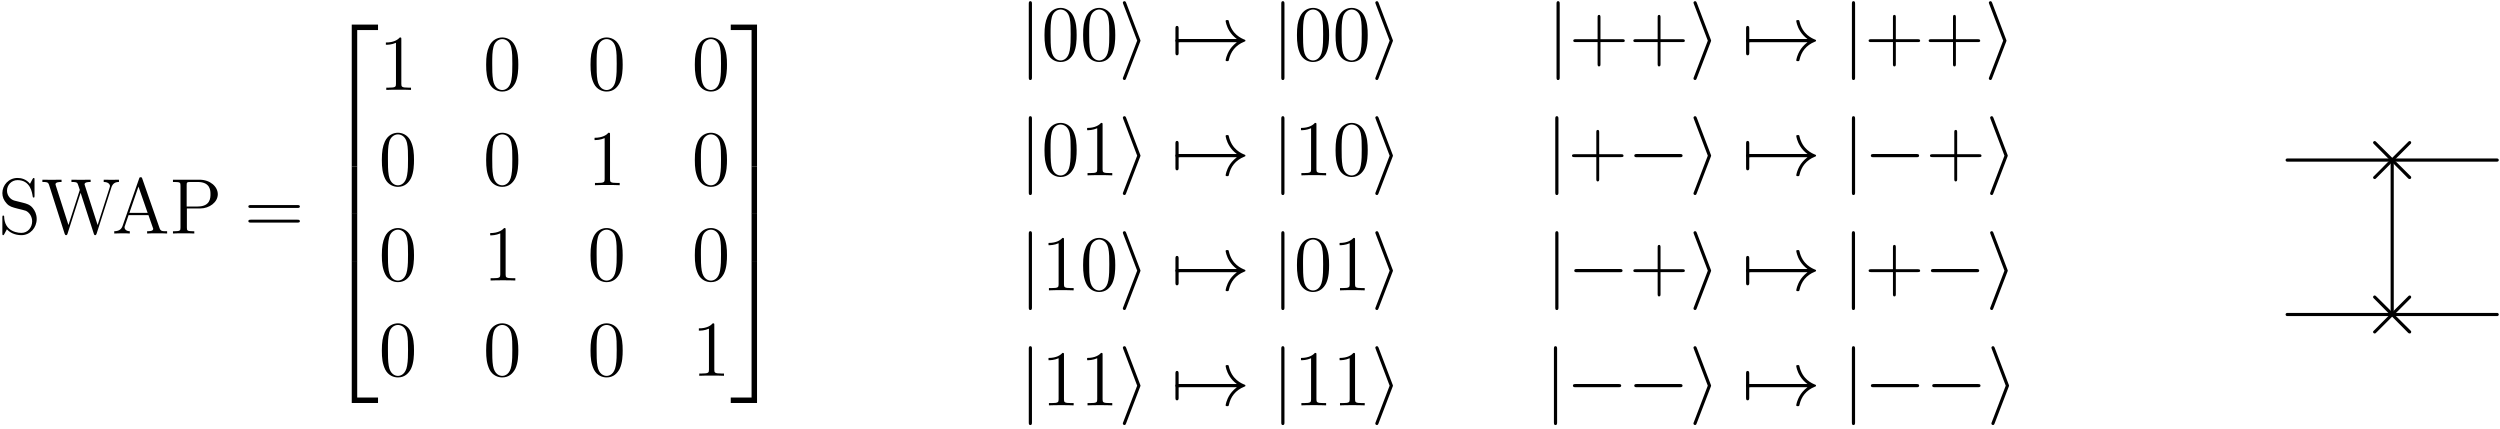 <?xml version="1.0" encoding="UTF-8"?>
<svg xmlns="http://www.w3.org/2000/svg" xmlns:xlink="http://www.w3.org/1999/xlink" width="379" height="65" viewBox="0 0 379 65">
<defs>
<g>
<g id="glyph-0-0">
</g>
<g id="glyph-0-1">
<path d="M 2.484 -4.984 C 1.875 -5.141 1.344 -5.734 1.344 -6.5 C 1.344 -7.344 2.016 -8.094 2.938 -8.094 C 4.906 -8.094 5.156 -6.156 5.234 -5.641 C 5.266 -5.5 5.266 -5.453 5.375 -5.453 C 5.516 -5.453 5.516 -5.516 5.516 -5.719 L 5.516 -8.141 C 5.516 -8.359 5.516 -8.422 5.391 -8.422 C 5.359 -8.422 5.312 -8.422 5.219 -8.266 L 4.828 -7.531 C 4.25 -8.266 3.469 -8.422 2.938 -8.422 C 1.609 -8.422 0.641 -7.344 0.641 -6.125 C 0.641 -5.562 0.844 -5.031 1.297 -4.547 C 1.703 -4.094 2.125 -3.984 2.969 -3.766 C 3.391 -3.672 4.047 -3.5 4.219 -3.438 C 4.781 -3.156 5.156 -2.516 5.156 -1.844 C 5.156 -0.938 4.516 -0.094 3.531 -0.094 C 2.984 -0.094 2.25 -0.234 1.656 -0.734 C 0.969 -1.359 0.922 -2.219 0.906 -2.625 C 0.891 -2.719 0.797 -2.719 0.781 -2.719 C 0.641 -2.719 0.641 -2.656 0.641 -2.438 L 0.641 -0.031 C 0.641 0.188 0.641 0.25 0.766 0.25 C 0.844 0.25 0.844 0.234 0.938 0.078 C 0.984 -0.016 1.234 -0.453 1.328 -0.641 C 1.75 -0.156 2.516 0.25 3.531 0.25 C 4.875 0.25 5.844 -0.891 5.844 -2.203 C 5.844 -2.922 5.562 -3.469 5.25 -3.859 C 4.812 -4.406 4.266 -4.531 3.797 -4.656 Z M 2.484 -4.984 "/>
</g>
<g id="glyph-0-2">
<path d="M 10.672 -7 C 10.859 -7.562 11.219 -7.812 11.812 -7.812 L 11.812 -8.156 C 11.297 -8.141 11.266 -8.141 10.75 -8.141 C 10.438 -8.141 9.797 -8.141 9.5 -8.156 L 9.5 -7.812 C 10.234 -7.812 10.453 -7.422 10.453 -7.188 C 10.453 -7.125 10.406 -7.031 10.391 -6.938 L 8.578 -1.281 L 6.641 -7.297 C 6.625 -7.328 6.594 -7.422 6.594 -7.453 C 6.594 -7.812 7.234 -7.812 7.516 -7.812 L 7.516 -8.156 C 7.234 -8.141 6.344 -8.141 6 -8.141 C 5.656 -8.141 4.922 -8.141 4.609 -8.156 L 4.609 -7.812 C 5.25 -7.812 5.422 -7.781 5.547 -7.562 C 5.625 -7.406 5.719 -7.047 5.875 -6.609 L 4.156 -1.281 L 2.25 -7.234 C 2.188 -7.406 2.188 -7.422 2.188 -7.453 C 2.188 -7.812 2.797 -7.812 3.109 -7.812 L 3.109 -8.156 C 2.828 -8.141 1.922 -8.141 1.594 -8.141 C 1.25 -8.141 0.516 -8.141 0.203 -8.156 L 0.203 -7.812 C 0.844 -7.812 1.078 -7.812 1.219 -7.359 L 3.578 0.031 C 3.641 0.203 3.688 0.25 3.797 0.25 C 3.891 0.25 3.953 0.219 4.016 0.031 L 6 -6.172 L 8 0.031 C 8.062 0.219 8.109 0.25 8.219 0.25 C 8.312 0.25 8.359 0.203 8.422 0.031 Z M 10.672 -7 "/>
</g>
<g id="glyph-0-3">
<path d="M 4.625 -8.312 C 4.578 -8.469 4.547 -8.531 4.391 -8.531 C 4.219 -8.531 4.203 -8.5 4.141 -8.312 L 1.641 -1.156 C 1.469 -0.672 1.141 -0.359 0.375 -0.344 L 0.375 0 C 1.094 -0.031 1.125 -0.031 1.516 -0.031 C 1.859 -0.031 2.422 -0.031 2.734 0 L 2.734 -0.344 C 2.234 -0.359 1.938 -0.609 1.938 -0.938 C 1.938 -1.016 1.938 -1.047 2 -1.188 L 2.547 -2.781 L 5.562 -2.781 L 6.219 -0.906 C 6.281 -0.766 6.281 -0.734 6.281 -0.703 C 6.281 -0.344 5.672 -0.344 5.359 -0.344 L 5.359 0 C 5.641 -0.031 6.594 -0.031 6.922 -0.031 C 7.25 -0.031 8.109 -0.031 8.391 0 L 8.391 -0.344 C 7.609 -0.344 7.406 -0.344 7.234 -0.844 Z M 4.047 -7.109 L 5.438 -3.125 L 2.672 -3.125 Z M 4.047 -7.109 "/>
</g>
<g id="glyph-0-4">
<path d="M 2.609 -3.797 L 4.625 -3.797 C 6.031 -3.797 7.297 -4.75 7.297 -5.953 C 7.297 -7.109 6.141 -8.156 4.531 -8.156 L 0.5 -8.156 L 0.5 -7.812 L 0.734 -7.812 C 1.609 -7.812 1.641 -7.703 1.641 -7.25 L 1.641 -0.906 C 1.641 -0.469 1.609 -0.344 0.734 -0.344 L 0.5 -0.344 L 0.5 0 C 0.781 -0.031 1.766 -0.031 2.109 -0.031 C 2.469 -0.031 3.453 -0.031 3.734 0 L 3.734 -0.344 L 3.5 -0.344 C 2.641 -0.344 2.609 -0.469 2.609 -0.906 Z M 2.578 -4.094 L 2.578 -7.344 C 2.578 -7.734 2.609 -7.812 3.125 -7.812 L 4.25 -7.812 C 6.188 -7.812 6.188 -6.469 6.188 -5.953 C 6.188 -5.453 6.188 -4.094 4.25 -4.094 Z M 2.578 -4.094 "/>
</g>
<g id="glyph-0-5">
<path d="M 8.062 -3.875 C 8.234 -3.875 8.453 -3.875 8.453 -4.094 C 8.453 -4.312 8.25 -4.312 8.062 -4.312 L 1.031 -4.312 C 0.859 -4.312 0.641 -4.312 0.641 -4.094 C 0.641 -3.875 0.844 -3.875 1.031 -3.875 Z M 8.062 -1.656 C 8.234 -1.656 8.453 -1.656 8.453 -1.859 C 8.453 -2.094 8.25 -2.094 8.062 -2.094 L 1.031 -2.094 C 0.859 -2.094 0.641 -2.094 0.641 -1.875 C 0.641 -1.656 0.844 -1.656 1.031 -1.656 Z M 8.062 -1.656 "/>
</g>
<g id="glyph-0-6">
<path d="M 3.438 -7.656 C 3.438 -7.938 3.438 -7.953 3.203 -7.953 C 2.922 -7.625 2.312 -7.188 1.094 -7.188 L 1.094 -6.844 C 1.359 -6.844 1.953 -6.844 2.625 -7.141 L 2.625 -0.922 C 2.625 -0.484 2.578 -0.344 1.531 -0.344 L 1.156 -0.344 L 1.156 0 C 1.484 -0.031 2.641 -0.031 3.031 -0.031 C 3.438 -0.031 4.578 -0.031 4.906 0 L 4.906 -0.344 L 4.531 -0.344 C 3.484 -0.344 3.438 -0.484 3.438 -0.922 Z M 3.438 -7.656 "/>
</g>
<g id="glyph-0-7">
<path d="M 5.359 -3.828 C 5.359 -4.812 5.297 -5.781 4.859 -6.688 C 4.375 -7.688 3.516 -7.953 2.922 -7.953 C 2.234 -7.953 1.391 -7.609 0.938 -6.609 C 0.609 -5.859 0.484 -5.109 0.484 -3.828 C 0.484 -2.672 0.578 -1.797 1 -0.938 C 1.469 -0.031 2.297 0.25 2.922 0.25 C 3.953 0.25 4.547 -0.375 4.906 -1.062 C 5.328 -1.953 5.359 -3.125 5.359 -3.828 Z M 2.922 0.016 C 2.531 0.016 1.75 -0.203 1.531 -1.5 C 1.406 -2.219 1.406 -3.125 1.406 -3.969 C 1.406 -4.953 1.406 -5.828 1.594 -6.531 C 1.797 -7.344 2.406 -7.703 2.922 -7.703 C 3.375 -7.703 4.062 -7.438 4.297 -6.406 C 4.453 -5.719 4.453 -4.781 4.453 -3.969 C 4.453 -3.172 4.453 -2.266 4.312 -1.531 C 4.094 -0.219 3.328 0.016 2.922 0.016 Z M 2.922 0.016 "/>
</g>
<g id="glyph-0-8">
<path d="M 4.766 -2.766 L 8.062 -2.766 C 8.234 -2.766 8.453 -2.766 8.453 -2.969 C 8.453 -3.203 8.25 -3.203 8.062 -3.203 L 4.766 -3.203 L 4.766 -6.5 C 4.766 -6.672 4.766 -6.891 4.547 -6.891 C 4.328 -6.891 4.328 -6.688 4.328 -6.5 L 4.328 -3.203 L 1.031 -3.203 C 0.859 -3.203 0.641 -3.203 0.641 -2.984 C 0.641 -2.766 0.844 -2.766 1.031 -2.766 L 4.328 -2.766 L 4.328 0.531 C 4.328 0.703 4.328 0.922 4.547 0.922 C 4.766 0.922 4.766 0.719 4.766 0.531 Z M 4.766 -2.766 "/>
</g>
<g id="glyph-1-0">
</g>
<g id="glyph-1-1">
<path d="M 3.891 21.031 L 4.719 21.031 L 4.719 0.359 L 7.875 0.359 L 7.875 -0.469 L 3.891 -0.469 Z M 3.891 21.031 "/>
</g>
<g id="glyph-1-2">
<path d="M 3.891 7.188 L 4.719 7.188 L 4.719 -0.016 L 3.891 -0.016 Z M 3.891 7.188 "/>
</g>
<g id="glyph-1-3">
<path d="M 3.891 21.031 L 7.875 21.031 L 7.875 20.203 L 4.719 20.203 L 4.719 -0.484 L 3.891 -0.484 Z M 3.891 21.031 "/>
</g>
<g id="glyph-1-4">
<path d="M 3.234 21.031 L 4.062 21.031 L 4.062 -0.469 L 0.078 -0.469 L 0.078 0.359 L 3.234 0.359 Z M 3.234 21.031 "/>
</g>
<g id="glyph-1-5">
<path d="M 3.234 7.188 L 4.062 7.188 L 4.062 -0.016 L 3.234 -0.016 Z M 3.234 7.188 "/>
</g>
<g id="glyph-1-6">
<path d="M 3.234 20.203 L 0.078 20.203 L 0.078 21.031 L 4.062 21.031 L 4.062 -0.484 L 3.234 -0.484 Z M 3.234 20.203 "/>
</g>
<g id="glyph-2-0">
</g>
<g id="glyph-2-1">
<path d="M 1.906 -8.531 C 1.906 -8.75 1.906 -8.969 1.656 -8.969 C 1.422 -8.969 1.422 -8.75 1.422 -8.531 L 1.422 2.562 C 1.422 2.766 1.422 2.984 1.656 2.984 C 1.906 2.984 1.906 2.766 1.906 2.562 Z M 1.906 -8.531 "/>
</g>
<g id="glyph-2-2">
<path d="M 3.266 -2.781 C 3.328 -2.922 3.328 -2.953 3.328 -2.984 C 3.328 -3.031 3.328 -3.047 3.266 -3.188 L 1.172 -8.688 C 1.094 -8.891 1.031 -8.969 0.891 -8.969 C 0.766 -8.969 0.656 -8.859 0.656 -8.719 C 0.656 -8.688 0.656 -8.672 0.719 -8.531 L 2.828 -2.984 L 0.719 2.531 C 0.656 2.672 0.656 2.688 0.656 2.75 C 0.656 2.875 0.766 2.984 0.891 2.984 C 1.047 2.984 1.094 2.875 1.141 2.75 Z M 3.266 -2.781 "/>
</g>
<g id="glyph-2-3">
<path d="M 1.141 -2.75 C 1.203 -2.75 1.469 -2.75 1.469 -2.984 C 1.469 -3.234 1.203 -3.234 1.141 -3.234 L 1.141 -4.797 C 1.141 -4.984 1.141 -5.219 0.891 -5.219 C 0.656 -5.219 0.656 -4.984 0.656 -4.797 L 0.656 -1.188 C 0.656 -0.984 0.656 -0.766 0.891 -0.766 C 1.141 -0.766 1.141 -0.984 1.141 -1.188 Z M 1.141 -2.75 "/>
</g>
<g id="glyph-2-4">
<path d="M 9.969 -2.75 C 9.312 -2.25 8.984 -1.75 8.891 -1.609 C 8.359 -0.781 8.266 -0.031 8.266 -0.016 C 8.266 0.125 8.406 0.125 8.5 0.125 C 8.703 0.125 8.719 0.109 8.766 -0.109 C 9.031 -1.281 9.734 -2.281 11.094 -2.828 C 11.234 -2.875 11.266 -2.906 11.266 -2.984 C 11.266 -3.078 11.203 -3.109 11.172 -3.125 C 10.656 -3.328 9.203 -3.922 8.75 -5.922 C 8.719 -6.078 8.703 -6.109 8.5 -6.109 C 8.406 -6.109 8.266 -6.109 8.266 -5.969 C 8.266 -5.938 8.359 -5.188 8.875 -4.391 C 9.109 -4.031 9.453 -3.609 9.969 -3.234 L 1.094 -3.234 C 0.875 -3.234 0.656 -3.234 0.656 -2.984 C 0.656 -2.75 0.875 -2.75 1.094 -2.75 Z M 9.969 -2.75 "/>
</g>
<g id="glyph-2-5">
<path d="M 7.875 -2.75 C 8.078 -2.75 8.297 -2.75 8.297 -2.984 C 8.297 -3.234 8.078 -3.234 7.875 -3.234 L 1.406 -3.234 C 1.203 -3.234 0.984 -3.234 0.984 -2.984 C 0.984 -2.75 1.203 -2.75 1.406 -2.75 Z M 7.875 -2.75 "/>
</g>
<g id="glyph-2-6">
<path d="M 4.656 -3.328 L 2.266 -5.703 C 2.109 -5.844 2.094 -5.875 2 -5.875 C 1.875 -5.875 1.75 -5.766 1.75 -5.625 C 1.75 -5.547 1.781 -5.516 1.906 -5.391 L 4.297 -2.984 L 1.906 -0.578 C 1.781 -0.453 1.75 -0.438 1.75 -0.344 C 1.75 -0.219 1.875 -0.109 2 -0.109 C 2.094 -0.109 2.109 -0.125 2.266 -0.281 L 4.641 -2.656 L 7.109 -0.172 C 7.141 -0.172 7.219 -0.109 7.297 -0.109 C 7.438 -0.109 7.531 -0.219 7.531 -0.344 C 7.531 -0.375 7.531 -0.422 7.5 -0.484 C 7.484 -0.5 5.578 -2.375 4.984 -2.984 L 7.172 -5.172 C 7.234 -5.25 7.406 -5.406 7.469 -5.469 C 7.484 -5.5 7.531 -5.547 7.531 -5.625 C 7.531 -5.766 7.438 -5.875 7.297 -5.875 C 7.203 -5.875 7.141 -5.828 7.016 -5.688 Z M 4.656 -3.328 "/>
</g>
</g>
</defs>
<g fill="rgb(0%, 0%, 0%)" fill-opacity="1">
<use xlink:href="#glyph-0-1" x="-0.282" y="35.4"/>
<use xlink:href="#glyph-0-2" x="6.222" y="35.4"/>
</g>
<g fill="rgb(0%, 0%, 0%)" fill-opacity="1">
<use xlink:href="#glyph-0-3" x="16.945" y="35.4"/>
<use xlink:href="#glyph-0-4" x="25.721" y="35.4"/>
</g>
<g fill="rgb(0%, 0%, 0%)" fill-opacity="1">
<use xlink:href="#glyph-0-5" x="37.009" y="35.4"/>
</g>
<g fill="rgb(0%, 0%, 0%)" fill-opacity="1">
<use xlink:href="#glyph-1-1" x="49.434" y="4.197"/>
</g>
<g fill="rgb(0%, 0%, 0%)" fill-opacity="1">
<use xlink:href="#glyph-1-2" x="49.434" y="25.238"/>
</g>
<g fill="rgb(0%, 0%, 0%)" fill-opacity="1">
<use xlink:href="#glyph-1-2" x="49.434" y="32.411"/>
</g>
<g fill="rgb(0%, 0%, 0%)" fill-opacity="1">
<use xlink:href="#glyph-1-3" x="49.434" y="40.062"/>
</g>
<g fill="rgb(0%, 0%, 0%)" fill-opacity="1">
<use xlink:href="#glyph-0-6" x="57.404" y="13.631"/>
</g>
<g fill="rgb(0%, 0%, 0%)" fill-opacity="1">
<use xlink:href="#glyph-0-7" x="73.216" y="13.631"/>
</g>
<g fill="rgb(0%, 0%, 0%)" fill-opacity="1">
<use xlink:href="#glyph-0-7" x="89.04" y="13.631"/>
</g>
<g fill="rgb(0%, 0%, 0%)" fill-opacity="1">
<use xlink:href="#glyph-0-7" x="104.852" y="13.631"/>
</g>
<g fill="rgb(0%, 0%, 0%)" fill-opacity="1">
<use xlink:href="#glyph-0-7" x="57.404" y="28.077"/>
</g>
<g fill="rgb(0%, 0%, 0%)" fill-opacity="1">
<use xlink:href="#glyph-0-7" x="73.216" y="28.077"/>
</g>
<g fill="rgb(0%, 0%, 0%)" fill-opacity="1">
<use xlink:href="#glyph-0-6" x="89.04" y="28.077"/>
</g>
<g fill="rgb(0%, 0%, 0%)" fill-opacity="1">
<use xlink:href="#glyph-0-7" x="104.852" y="28.077"/>
</g>
<g fill="rgb(0%, 0%, 0%)" fill-opacity="1">
<use xlink:href="#glyph-0-7" x="57.404" y="42.523"/>
</g>
<g fill="rgb(0%, 0%, 0%)" fill-opacity="1">
<use xlink:href="#glyph-0-6" x="73.216" y="42.523"/>
</g>
<g fill="rgb(0%, 0%, 0%)" fill-opacity="1">
<use xlink:href="#glyph-0-7" x="89.04" y="42.523"/>
</g>
<g fill="rgb(0%, 0%, 0%)" fill-opacity="1">
<use xlink:href="#glyph-0-7" x="104.852" y="42.523"/>
</g>
<g fill="rgb(0%, 0%, 0%)" fill-opacity="1">
<use xlink:href="#glyph-0-7" x="57.404" y="56.969"/>
</g>
<g fill="rgb(0%, 0%, 0%)" fill-opacity="1">
<use xlink:href="#glyph-0-7" x="73.216" y="56.969"/>
</g>
<g fill="rgb(0%, 0%, 0%)" fill-opacity="1">
<use xlink:href="#glyph-0-7" x="89.04" y="56.969"/>
</g>
<g fill="rgb(0%, 0%, 0%)" fill-opacity="1">
<use xlink:href="#glyph-0-6" x="104.852" y="56.969"/>
</g>
<g fill="rgb(0%, 0%, 0%)" fill-opacity="1">
<use xlink:href="#glyph-1-4" x="110.704" y="4.197"/>
</g>
<g fill="rgb(0%, 0%, 0%)" fill-opacity="1">
<use xlink:href="#glyph-1-5" x="110.704" y="25.238"/>
</g>
<g fill="rgb(0%, 0%, 0%)" fill-opacity="1">
<use xlink:href="#glyph-1-5" x="110.704" y="32.411"/>
</g>
<g fill="rgb(0%, 0%, 0%)" fill-opacity="1">
<use xlink:href="#glyph-1-6" x="110.704" y="40.062"/>
</g>
<g fill="rgb(0%, 0%, 0%)" fill-opacity="1">
<use xlink:href="#glyph-2-1" x="154.54" y="9.148"/>
</g>
<g fill="rgb(0%, 0%, 0%)" fill-opacity="1">
<use xlink:href="#glyph-0-7" x="157.861" y="9.148"/>
<use xlink:href="#glyph-0-7" x="163.714" y="9.148"/>
</g>
<g fill="rgb(0%, 0%, 0%)" fill-opacity="1">
<use xlink:href="#glyph-2-2" x="169.567" y="9.148"/>
</g>
<g fill="rgb(0%, 0%, 0%)" fill-opacity="1">
<use xlink:href="#glyph-2-3" x="177.54" y="9.148"/>
<use xlink:href="#glyph-2-4" x="177.54" y="9.148"/>
</g>
<g fill="rgb(0%, 0%, 0%)" fill-opacity="1">
<use xlink:href="#glyph-2-1" x="192.819" y="9.148"/>
</g>
<g fill="rgb(0%, 0%, 0%)" fill-opacity="1">
<use xlink:href="#glyph-0-7" x="196.134" y="9.148"/>
<use xlink:href="#glyph-0-7" x="201.987" y="9.148"/>
</g>
<g fill="rgb(0%, 0%, 0%)" fill-opacity="1">
<use xlink:href="#glyph-2-2" x="207.84" y="9.148"/>
</g>
<g fill="rgb(0%, 0%, 0%)" fill-opacity="1">
<use xlink:href="#glyph-2-1" x="234.547" y="9.148"/>
</g>
<g fill="rgb(0%, 0%, 0%)" fill-opacity="1">
<use xlink:href="#glyph-0-8" x="237.866" y="9.148"/>
<use xlink:href="#glyph-0-8" x="246.971" y="9.148"/>
</g>
<g fill="rgb(0%, 0%, 0%)" fill-opacity="1">
<use xlink:href="#glyph-2-2" x="256.075" y="9.148"/>
</g>
<g fill="rgb(0%, 0%, 0%)" fill-opacity="1">
<use xlink:href="#glyph-2-3" x="264.048" y="9.148"/>
<use xlink:href="#glyph-2-4" x="264.048" y="9.148"/>
</g>
<g fill="rgb(0%, 0%, 0%)" fill-opacity="1">
<use xlink:href="#glyph-2-1" x="279.327" y="9.148"/>
</g>
<g fill="rgb(0%, 0%, 0%)" fill-opacity="1">
<use xlink:href="#glyph-0-8" x="282.642" y="9.148"/>
<use xlink:href="#glyph-0-8" x="291.747" y="9.148"/>
</g>
<g fill="rgb(0%, 0%, 0%)" fill-opacity="1">
<use xlink:href="#glyph-2-2" x="300.852" y="9.148"/>
</g>
<g fill="rgb(0%, 0%, 0%)" fill-opacity="1">
<use xlink:href="#glyph-2-1" x="154.54" y="26.583"/>
</g>
<g fill="rgb(0%, 0%, 0%)" fill-opacity="1">
<use xlink:href="#glyph-0-7" x="157.861" y="26.583"/>
<use xlink:href="#glyph-0-6" x="163.714" y="26.583"/>
</g>
<g fill="rgb(0%, 0%, 0%)" fill-opacity="1">
<use xlink:href="#glyph-2-2" x="169.567" y="26.583"/>
</g>
<g fill="rgb(0%, 0%, 0%)" fill-opacity="1">
<use xlink:href="#glyph-2-3" x="177.54" y="26.583"/>
<use xlink:href="#glyph-2-4" x="177.54" y="26.583"/>
</g>
<g fill="rgb(0%, 0%, 0%)" fill-opacity="1">
<use xlink:href="#glyph-2-1" x="192.819" y="26.583"/>
</g>
<g fill="rgb(0%, 0%, 0%)" fill-opacity="1">
<use xlink:href="#glyph-0-6" x="196.134" y="26.583"/>
<use xlink:href="#glyph-0-7" x="201.987" y="26.583"/>
</g>
<g fill="rgb(0%, 0%, 0%)" fill-opacity="1">
<use xlink:href="#glyph-2-2" x="207.84" y="26.583"/>
</g>
<g fill="rgb(0%, 0%, 0%)" fill-opacity="1">
<use xlink:href="#glyph-2-1" x="234.355" y="26.583"/>
</g>
<g fill="rgb(0%, 0%, 0%)" fill-opacity="1">
<use xlink:href="#glyph-0-8" x="237.672" y="26.583"/>
</g>
<g fill="rgb(0%, 0%, 0%)" fill-opacity="1">
<use xlink:href="#glyph-2-5" x="246.777" y="26.583"/>
<use xlink:href="#glyph-2-2" x="256.076" y="26.583"/>
</g>
<g fill="rgb(0%, 0%, 0%)" fill-opacity="1">
<use xlink:href="#glyph-2-3" x="264.049" y="26.583"/>
<use xlink:href="#glyph-2-4" x="264.049" y="26.583"/>
</g>
<g fill="rgb(0%, 0%, 0%)" fill-opacity="1">
<use xlink:href="#glyph-2-1" x="279.327" y="26.583"/>
</g>
<g fill="rgb(0%, 0%, 0%)" fill-opacity="1">
<use xlink:href="#glyph-2-5" x="282.637" y="26.583"/>
</g>
<g fill="rgb(0%, 0%, 0%)" fill-opacity="1">
<use xlink:href="#glyph-0-8" x="291.941" y="26.583"/>
</g>
<g fill="rgb(0%, 0%, 0%)" fill-opacity="1">
<use xlink:href="#glyph-2-2" x="301.046" y="26.583"/>
</g>
<g fill="rgb(0%, 0%, 0%)" fill-opacity="1">
<use xlink:href="#glyph-2-1" x="154.54" y="44.017"/>
</g>
<g fill="rgb(0%, 0%, 0%)" fill-opacity="1">
<use xlink:href="#glyph-0-6" x="157.861" y="44.017"/>
<use xlink:href="#glyph-0-7" x="163.714" y="44.017"/>
</g>
<g fill="rgb(0%, 0%, 0%)" fill-opacity="1">
<use xlink:href="#glyph-2-2" x="169.567" y="44.017"/>
</g>
<g fill="rgb(0%, 0%, 0%)" fill-opacity="1">
<use xlink:href="#glyph-2-3" x="177.54" y="44.017"/>
<use xlink:href="#glyph-2-4" x="177.54" y="44.017"/>
</g>
<g fill="rgb(0%, 0%, 0%)" fill-opacity="1">
<use xlink:href="#glyph-2-1" x="192.819" y="44.017"/>
</g>
<g fill="rgb(0%, 0%, 0%)" fill-opacity="1">
<use xlink:href="#glyph-0-7" x="196.134" y="44.017"/>
<use xlink:href="#glyph-0-6" x="201.987" y="44.017"/>
</g>
<g fill="rgb(0%, 0%, 0%)" fill-opacity="1">
<use xlink:href="#glyph-2-2" x="207.84" y="44.017"/>
</g>
<g fill="rgb(0%, 0%, 0%)" fill-opacity="1">
<use xlink:href="#glyph-2-1" x="234.355" y="44.017"/>
<use xlink:href="#glyph-2-5" x="237.677" y="44.017"/>
</g>
<g fill="rgb(0%, 0%, 0%)" fill-opacity="1">
<use xlink:href="#glyph-0-8" x="246.971" y="44.017"/>
</g>
<g fill="rgb(0%, 0%, 0%)" fill-opacity="1">
<use xlink:href="#glyph-2-2" x="256.076" y="44.017"/>
</g>
<g fill="rgb(0%, 0%, 0%)" fill-opacity="1">
<use xlink:href="#glyph-2-3" x="264.049" y="44.017"/>
<use xlink:href="#glyph-2-4" x="264.049" y="44.017"/>
</g>
<g fill="rgb(0%, 0%, 0%)" fill-opacity="1">
<use xlink:href="#glyph-2-1" x="279.316" y="44.017"/>
</g>
<g fill="rgb(0%, 0%, 0%)" fill-opacity="1">
<use xlink:href="#glyph-0-8" x="282.643" y="44.017"/>
</g>
<g fill="rgb(0%, 0%, 0%)" fill-opacity="1">
<use xlink:href="#glyph-2-5" x="291.747" y="44.017"/>
<use xlink:href="#glyph-2-2" x="301.046" y="44.017"/>
</g>
<g fill="rgb(0%, 0%, 0%)" fill-opacity="1">
<use xlink:href="#glyph-2-1" x="154.54" y="61.452"/>
</g>
<g fill="rgb(0%, 0%, 0%)" fill-opacity="1">
<use xlink:href="#glyph-0-6" x="157.861" y="61.452"/>
<use xlink:href="#glyph-0-6" x="163.714" y="61.452"/>
</g>
<g fill="rgb(0%, 0%, 0%)" fill-opacity="1">
<use xlink:href="#glyph-2-2" x="169.567" y="61.452"/>
</g>
<g fill="rgb(0%, 0%, 0%)" fill-opacity="1">
<use xlink:href="#glyph-2-3" x="177.54" y="61.452"/>
<use xlink:href="#glyph-2-4" x="177.54" y="61.452"/>
</g>
<g fill="rgb(0%, 0%, 0%)" fill-opacity="1">
<use xlink:href="#glyph-2-1" x="192.819" y="61.452"/>
</g>
<g fill="rgb(0%, 0%, 0%)" fill-opacity="1">
<use xlink:href="#glyph-0-6" x="196.134" y="61.452"/>
<use xlink:href="#glyph-0-6" x="201.987" y="61.452"/>
</g>
<g fill="rgb(0%, 0%, 0%)" fill-opacity="1">
<use xlink:href="#glyph-2-2" x="207.84" y="61.452"/>
</g>
<g fill="rgb(0%, 0%, 0%)" fill-opacity="1">
<use xlink:href="#glyph-2-1" x="234.152" y="61.452"/>
<use xlink:href="#glyph-2-5" x="237.473" y="61.452"/>
<use xlink:href="#glyph-2-5" x="246.772" y="61.452"/>
<use xlink:href="#glyph-2-2" x="256.071" y="61.452"/>
</g>
<g fill="rgb(0%, 0%, 0%)" fill-opacity="1">
<use xlink:href="#glyph-2-3" x="264.044" y="61.452"/>
<use xlink:href="#glyph-2-4" x="264.044" y="61.452"/>
</g>
<g fill="rgb(0%, 0%, 0%)" fill-opacity="1">
<use xlink:href="#glyph-2-1" x="279.323" y="61.452"/>
<use xlink:href="#glyph-2-5" x="282.644" y="61.452"/>
<use xlink:href="#glyph-2-5" x="291.942" y="61.452"/>
<use xlink:href="#glyph-2-2" x="301.241" y="61.452"/>
</g>
<g fill="rgb(0%, 0%, 0%)" fill-opacity="1">
<use xlink:href="#glyph-2-6" x="358.006" y="27.255"/>
</g>
<path fill="none" stroke-width="0.478" stroke-linecap="round" stroke-linejoin="round" stroke="rgb(0%, 0%, 0%)" stroke-opacity="1" stroke-miterlimit="10" d="M 15.92 0.001 L -0.002 0.001 " transform="matrix(1, 0, 0, -1, 346.736, 24.267)"/>
<path fill="none" stroke-width="0.478" stroke-linecap="round" stroke-linejoin="round" stroke="rgb(0%, 0%, 0%)" stroke-opacity="1" stroke-miterlimit="10" d="M 31.838 0.001 L 15.92 0.001 " transform="matrix(1, 0, 0, -1, 346.736, 24.267)"/>
<g fill="rgb(0%, 0%, 0%)" fill-opacity="1">
<use xlink:href="#glyph-2-6" x="358.006" y="50.667"/>
</g>
<path fill="none" stroke-width="0.478" stroke-linecap="round" stroke-linejoin="round" stroke="rgb(0%, 0%, 0%)" stroke-opacity="1" stroke-miterlimit="10" d="M 15.92 -23.413 L -0.002 -23.413 " transform="matrix(1, 0, 0, -1, 346.736, 24.267)"/>
<path fill="none" stroke-width="0.478" stroke-linecap="round" stroke-linejoin="round" stroke="rgb(0%, 0%, 0%)" stroke-opacity="1" stroke-miterlimit="10" d="M 15.92 -23.413 L 15.92 0.001 " transform="matrix(1, 0, 0, -1, 346.736, 24.267)"/>
<path fill="none" stroke-width="0.478" stroke-linecap="round" stroke-linejoin="round" stroke="rgb(0%, 0%, 0%)" stroke-opacity="1" stroke-miterlimit="10" d="M 31.838 -23.413 L 15.92 -23.413 " transform="matrix(1, 0, 0, -1, 346.736, 24.267)"/>
</svg>

